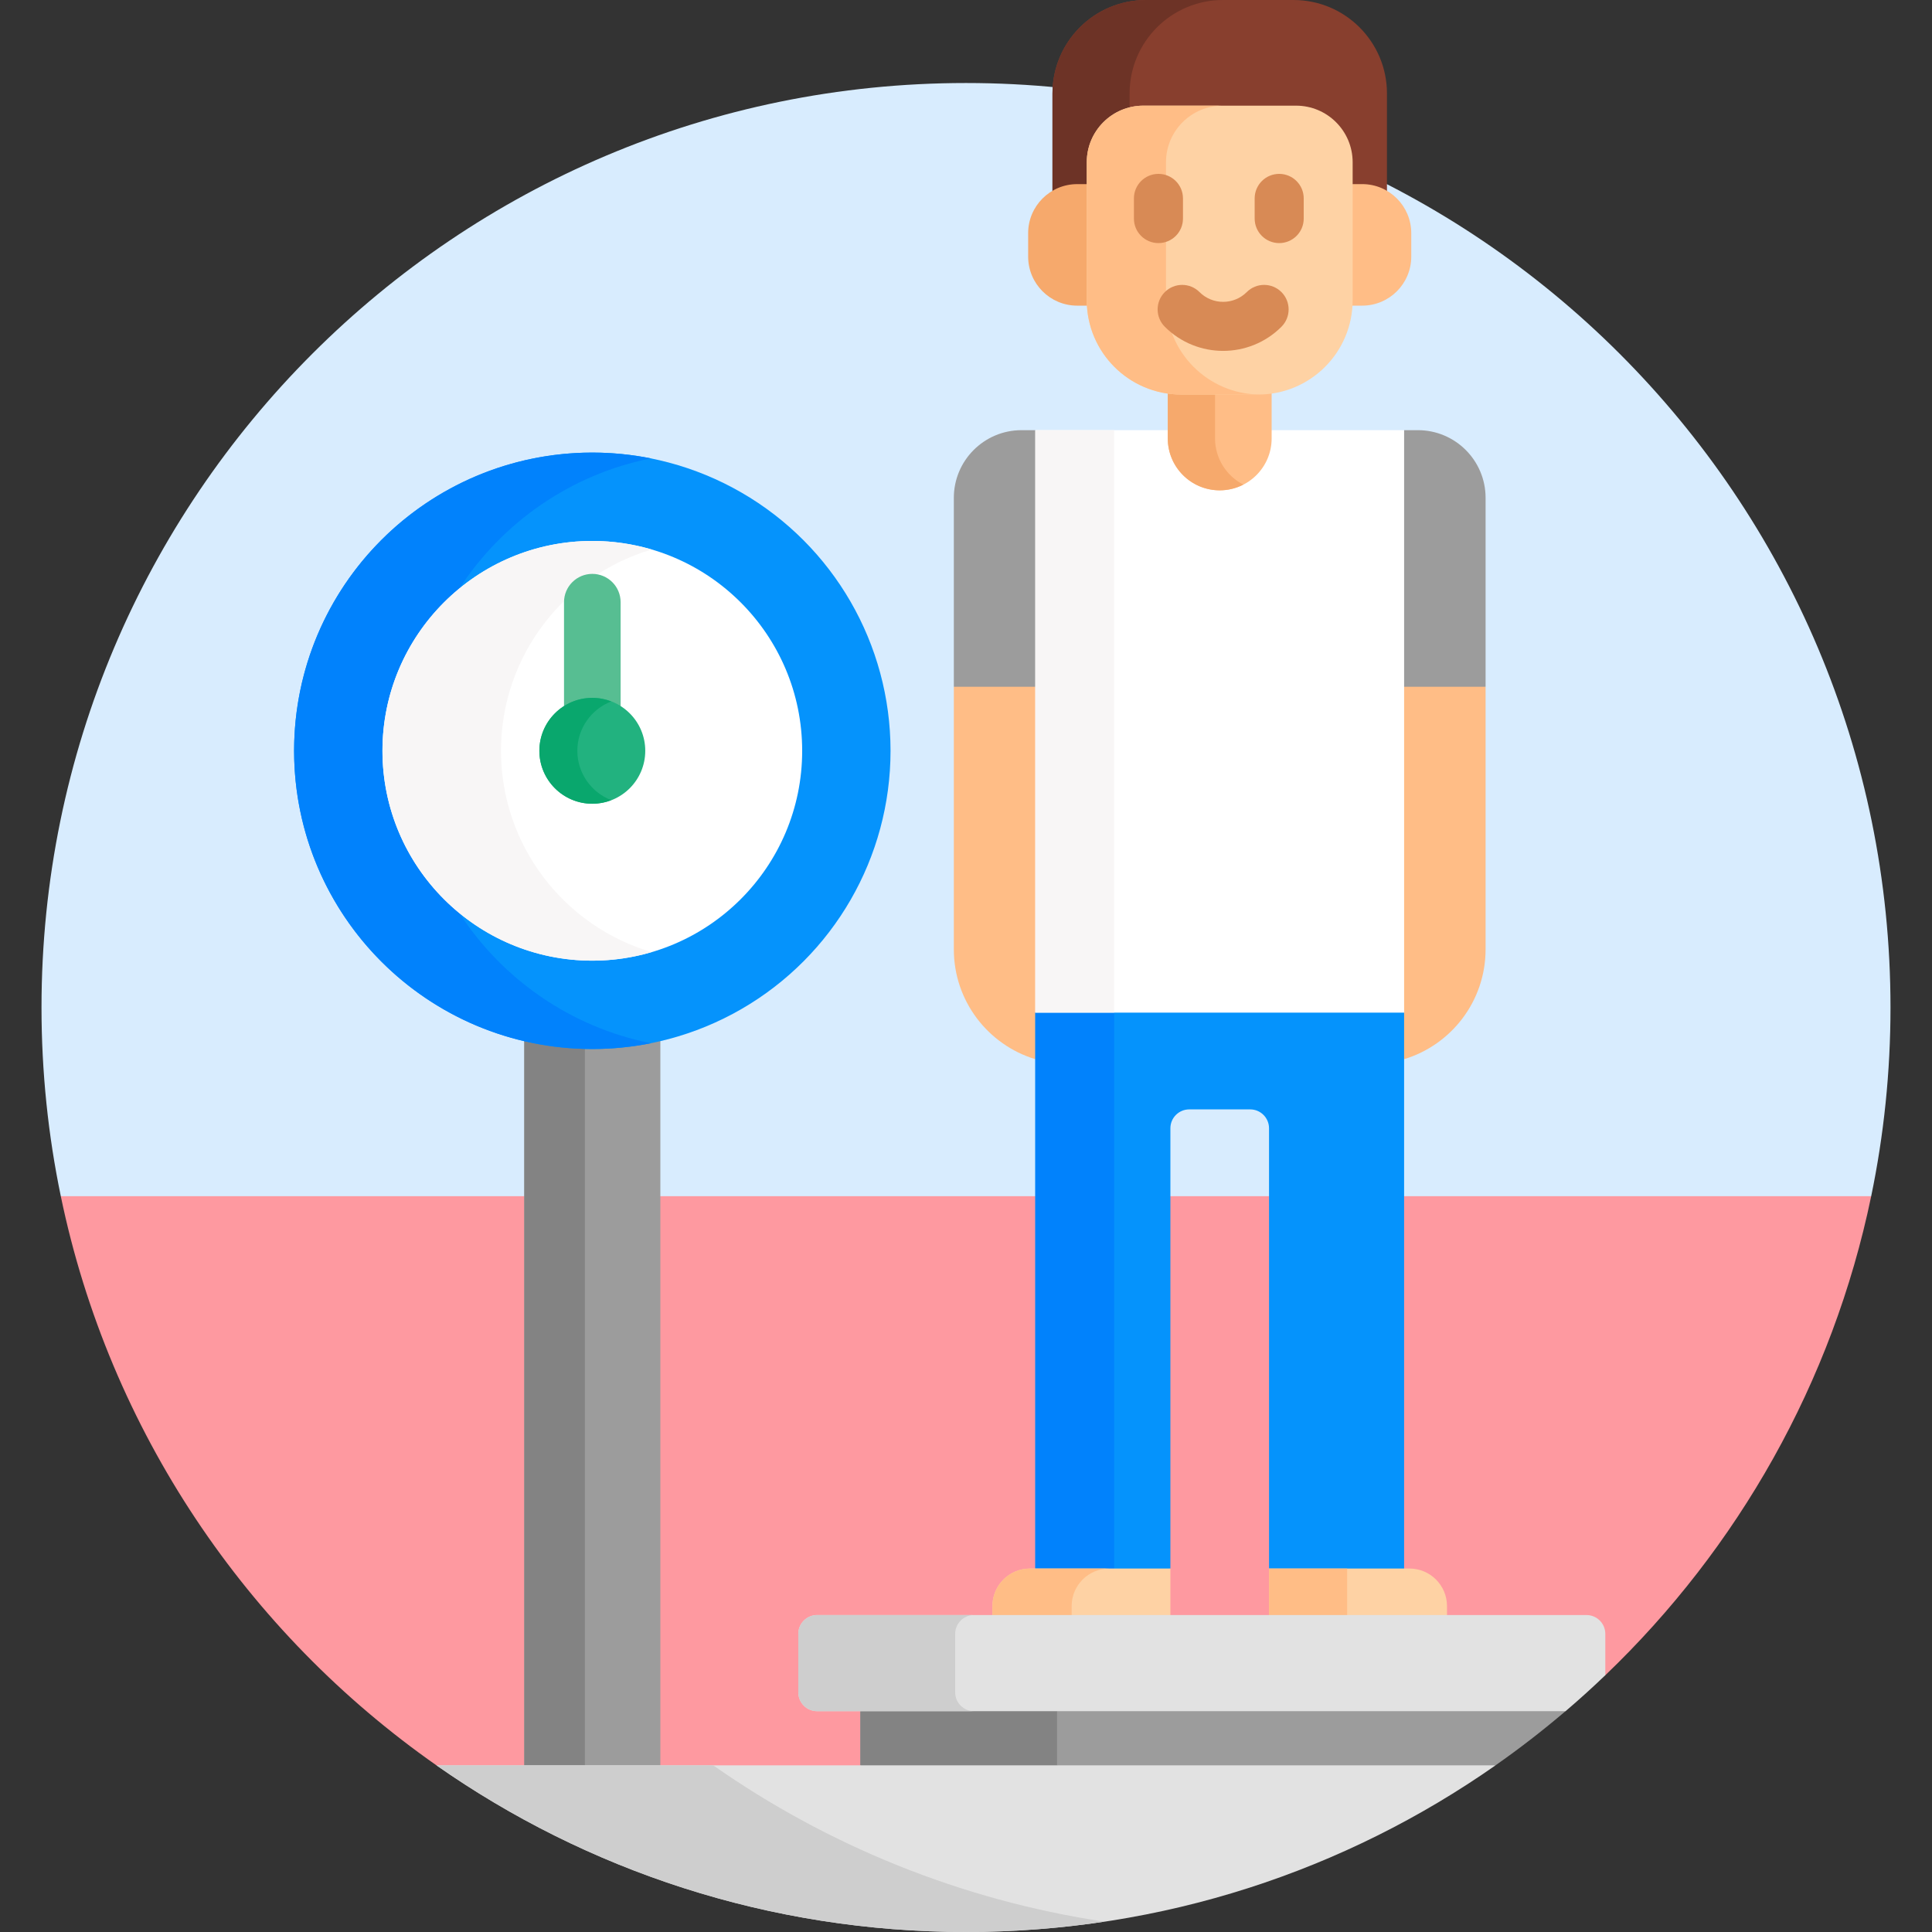 <svg id="Layer_1" enable-background="new 0 0 512 512" height="512" viewBox="0 0 512 512" width="512" xmlns="http://www.w3.org/2000/svg"><rect x="0" y="0" width="512" height="512" fill="#333333" stroke="none"/><g><path d="m256 22c-135.31 0-245 109.69-245 245 0 17.135 1.766 33.857 5.113 50l3.427 1h472.92l3.427-1c3.347-16.143 5.113-32.865 5.113-50 0-135.31-109.69-245-245-245z" fill="#d8ecfe"/><g><path d="m16.113 317c12.887 62.148 49.321 115.668 99.548 150.833l3.404 1h109.935v-16.353h-12.445c-2.206 0-4-1.794-4-4v-15.48c0-2.206 1.794-4 4-4h203.871c2.206 0 4 1.794 4 4v10.952h1c35.095-33.614 60.218-77.556 70.461-126.952z" fill="#fe99a0"/></g><path d="m230 452.48-2 1v14.353l2 1h162.638l3.686-1c6.416-4.49 12.602-9.283 18.547-14.353l-.871-1z" fill="#9c9c9c"/><path d="m280.129 453.481 2-1.001h-52.129l-2 1.001v14.352l2 1h52.129l-2-1z" fill="#838383"/><g fill="#ffbd86"><path d="m255.034 181-2.259 1v69.585c0 13.729 9.098 25.329 21.593 29.111l1-3.115v-96.581z"/><path d="m391.437 181h-20.334v97.147l1 2.548c12.495-3.781 21.593-15.382 21.593-29.111v-69.584z"/></g><path d="m370.453 267.358h-94.516l-1.569 1v148.322h32.33l3.469-1v-116.68c0-2.761 2.239-5 5-5h16.139c2.761 0 5 2.239 5 5v116.68l3.469 1h32.33v-148.322z" fill="#0593fc"/><g><path d="m296.833 267.358h-20.896l-1.569 1v148.322h20.896v-148.322z" fill="#0182fc"/></g><g fill="#9c9c9c"><path d="m275.368 116-1-2h-3.65c-9.909 0-17.943 8.033-17.943 17.943v50.057h22.593z"/><path d="m375.754 114h-3.65l-1 2v66h22.593v-50.057c0-9.91-8.033-17.943-17.943-17.943z"/></g><path d="m310.167 429v-13.32h-37.219c-5.492 0-9.944 4.452-9.944 9.944v3.376z" fill="#fed2a4"/><path d="m293.944 415.68h-20.997c-5.492 0-9.944 4.452-9.944 9.944v3.376h20.997v-3.376c0-5.492 4.452-9.944 9.944-9.944z" fill="#ffbd86"/><path d="m383.469 429v-3.376c0-5.492-4.452-9.944-9.944-9.944h-37.219v13.32z" fill="#fed2a4"/><path d="m336.305 415.68h20.695v13.32h-20.695z" fill="#ffbd86"/><g><path d="m274.368 114h97.736v154.358h-97.736z" fill="#fff"/></g><path d="m274.368 114h20.896v154.358h-20.896z" fill="#f8f6f6"/><path d="m156.97 277c-6.207 0-12.239-.75-18.03-2.126v193.959h36.06v-193.959c-5.792 1.376-11.823 2.126-18.03 2.126z" fill="#9c9c9c"/><path d="m138.939 274.874v193.959h16.061v-191.883c-5.514-.138-10.885-.846-16.061-2.076z" fill="#838383"/><g><circle cx="156.97" cy="198.97" fill="#0593fc" r="79.03"/></g><path d="m121.714 241.947c-12.421-10.208-20.359-25.682-20.359-42.977s7.938-32.769 20.358-42.977c11.395-17.542 29.552-30.287 50.786-34.519-5.022-1.001-10.214-1.535-15.53-1.535-43.647 0-79.03 35.383-79.03 79.03s35.383 79.03 79.03 79.03c5.317 0 10.508-.534 15.53-1.535-21.233-4.231-39.39-16.975-50.785-34.517z" fill="#0182fc"/><g><circle cx="156.97" cy="198.97" fill="#fff" r="55.614"/></g><path d="m132.772 198.97c0-25.211 16.868-46.544 39.906-53.34-4.985-1.471-10.253-2.274-15.708-2.274-30.665 0-55.614 24.948-55.614 55.614s24.949 55.614 55.614 55.614c5.455 0 10.723-.803 15.708-2.274-23.038-6.797-39.906-28.13-39.906-53.34z" fill="#f8f6f6"/><g><path d="m425.426 443.952v-10.952c0-2.761-2.239-5-5-5h-203.871c-2.761 0-5 2.239-5 5v15.481c0 2.761 2.239 5 5 5h198.339c3.603-3.074 7.113-6.254 10.532-9.529z" fill="#e2e2e2"/><path d="m253.129 448.481v-15.481c0-2.761 2.239-5 5-5h-41.574c-2.761 0-5 2.239-5 5v15.481c0 2.761 2.239 5 5 5h41.574c-2.761 0-5-2.239-5-5z" fill="#cecece"/><g><path d="m115.665 467.833c39.749 27.827 88.131 44.167 140.335 44.167s100.586-16.34 140.335-44.167z" fill="#e2e2e2"/></g><path d="m189 467.833h-73.335c39.749 27.827 88.131 44.167 140.335 44.167 12.463 0 24.705-.942 36.667-2.738-38.142-5.729-73.408-20.245-103.667-41.429z" fill="#cecece"/></g><g><path d="m285.472 49.793h3.534v-6.793c0-7.72 6.28-14 14-14h40.46c7.72 0 14 6.28 14 14v6.793h3.534c2.42 0 4.671.726 6.558 1.963v-26.985c0-13.681-11.09-24.771-24.771-24.771h-39.102c-13.681 0-24.771 11.09-24.771 24.771v26.985c1.887-1.237 4.138-1.963 6.558-1.963z" fill="#883f2e"/><g><path d="m299.356 24.771c0-13.681 11.09-24.771 24.771-24.771h-20.442c-13.681 0-24.771 11.09-24.771 24.771v26.985c1.887-1.237 4.138-1.963 6.558-1.963h3.534v-6.793c0-6.455 4.397-11.889 10.35-13.5z" fill="#6d3326"/></g><g><path d="m289.006 79.555v-30.762h-3.534c-7.18 0-13 5.82-13 13v6.207c0 7.18 5.82 13 13 13h3.582c-.029-.479-.048-.96-.048-1.445z" fill="#f6a96c"/><path d="m361 48.793h-3.534v30.762c0 .486-.019.967-.047 1.445h3.581c7.18 0 13-5.82 13-13v-6.207c0-7.18-5.82-13-13-13z" fill="#ffbd86"/></g><path d="m333.466 103.555h-20.46c-1.201 0-2.38-.091-3.534-.262v12.884c0 7.602 6.162 13.764 13.764 13.764s13.764-6.163 13.764-13.765v-12.884c-1.154.172-2.333.263-3.534.263z" fill="#ffbd86"/><g><path d="m322 116.176v-12.621h-8.994c-1.201 0-2.38-.091-3.534-.262v12.884c0 7.602 6.162 13.764 13.764 13.764 2.258 0 4.384-.554 6.264-1.518-4.449-2.282-7.5-6.904-7.5-12.247z" fill="#f6a96c"/></g><g><path d="m333.466 104.555h-20.461c-13.807 0-25-11.193-25-25v-36.555c0-8.284 6.716-15 15-15h40.461c8.284 0 15 6.716 15 15v36.555c0 13.807-11.193 25-25 25z" fill="#fed2a4"/></g><path d="m309 79.555v-36.555c0-8.284 6.716-15 15-15h-20.995c-8.284 0-15 6.716-15 15v36.555c0 13.807 11.193 25 25 25h20.461c.089 0 .177-.006.267-.007-13.683-.144-24.733-11.276-24.733-24.993z" fill="#ffbd86"/></g><path d="m156.97 185.939c2.793 0 5.377.891 7.5 2.393v-28.747c0-4.142-3.357-7.5-7.5-7.5s-7.5 3.358-7.5 7.5v28.747c2.123-1.501 4.707-2.393 7.5-2.393z" fill="#57be92"/><g><circle cx="156.97" cy="198.97" fill="#22b27f" r="14.03"/></g><path d="m153 198.97c0-5.962 3.745-11.054 9-13.082-1.564-.604-3.256-.948-5.03-.948-7.736 0-14.03 6.294-14.03 14.03s6.294 14.03 14.03 14.03c1.774 0 3.466-.345 5.03-.948-5.255-2.029-9-7.12-9-13.082z" fill="#09a76d"/><g><g><path d="m307 64.422c-3.59 0-6.5-2.91-6.5-6.5v-5.344c0-3.59 2.91-6.5 6.5-6.5s6.5 2.91 6.5 6.5v5.344c0 3.59-2.91 6.5-6.5 6.5z" fill="#d88a55"/></g><g><path d="m339 64.422c-3.59 0-6.5-2.91-6.5-6.5v-5.344c0-3.59 2.91-6.5 6.5-6.5s6.5 2.91 6.5 6.5v5.344c0 3.59-2.91 6.5-6.5 6.5z" fill="#d88a55"/></g></g><g><path d="m324.143 92.987c-5.597 0-11.193-2.13-15.454-6.391-2.539-2.538-2.539-6.654-.001-9.192 2.539-2.538 6.655-2.539 9.192 0 3.453 3.453 9.071 3.451 12.524 0 2.538-2.539 6.654-2.538 9.192 0 2.538 2.539 2.538 6.654-.001 9.192-4.26 4.261-9.857 6.391-15.452 6.391z" fill="#d88a55"/></g></g></svg>